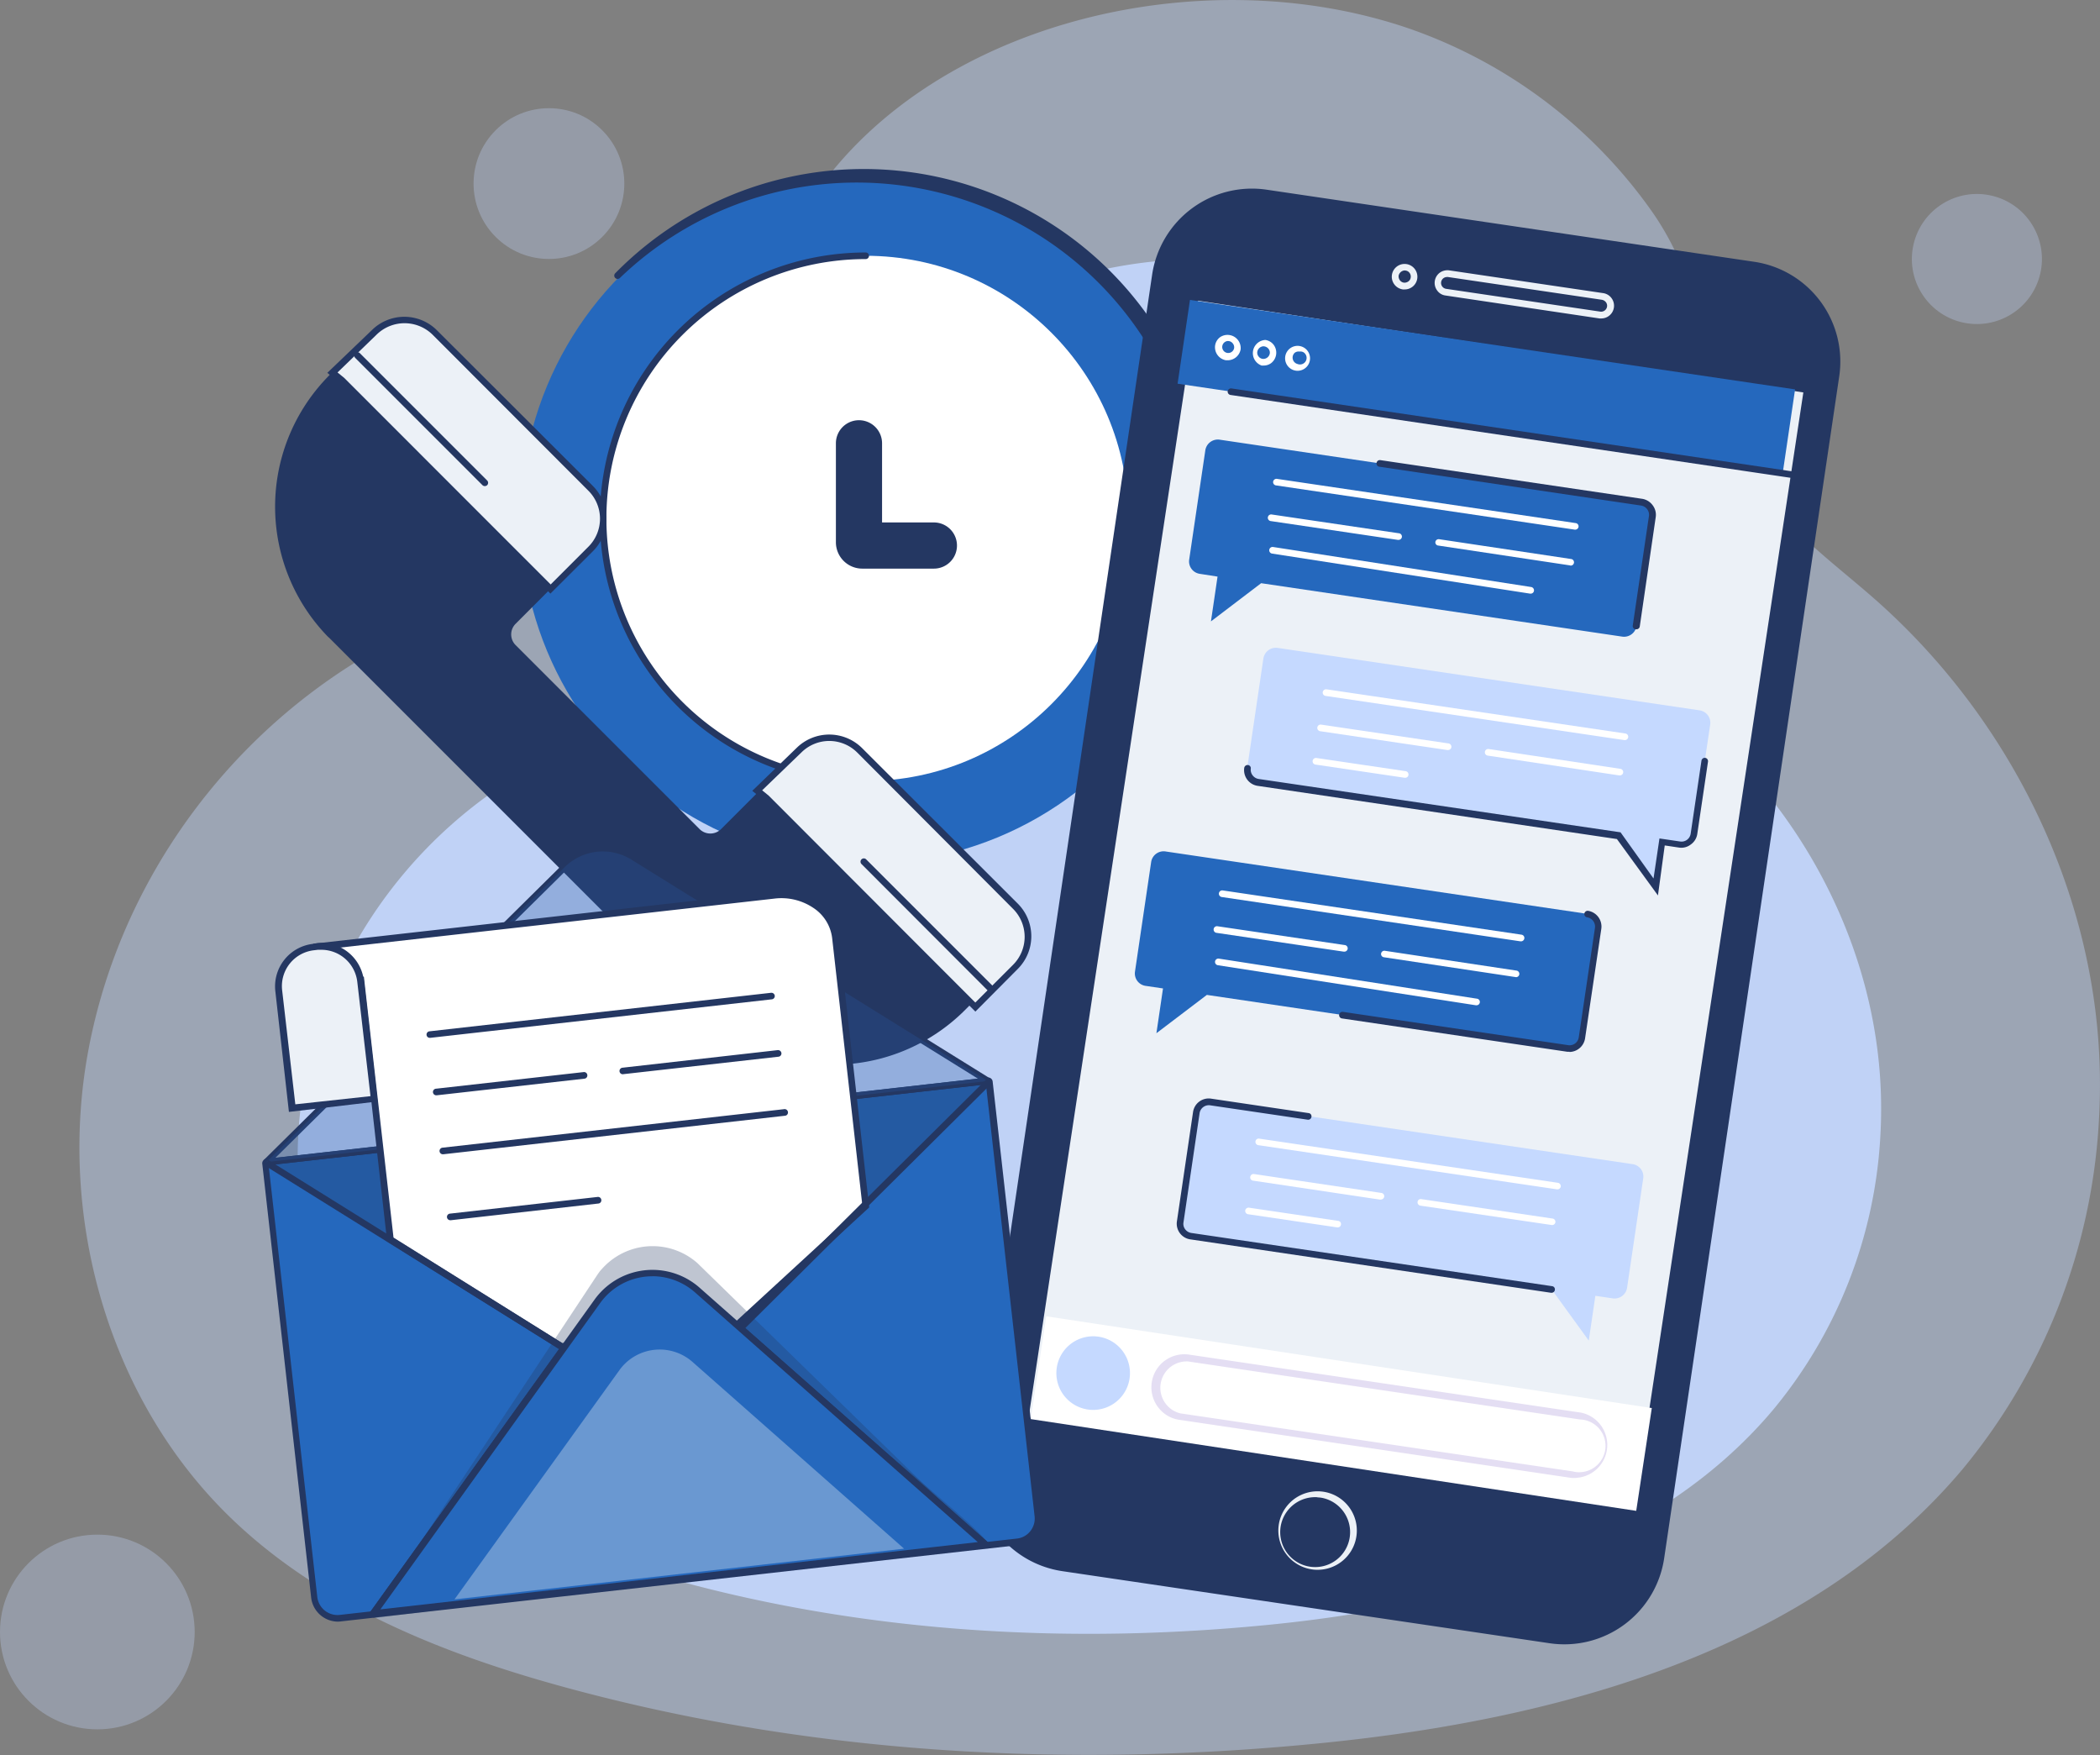 <svg id="OBJECTS" xmlns="http://www.w3.org/2000/svg" viewBox="0 0 318.43 266.1"><rect x="0" y="0" width="318.43" height="266.1" fill="#808080" stroke="none"/><defs><style>.cls-1{opacity:0.41;}.cls-2,.cls-4{fill:#c5d9ff;}.cls-3{opacity:0.88;}.cls-4{opacity:0.31;}.cls-10,.cls-11,.cls-12,.cls-14,.cls-4{isolation:isolate;}.cls-5{fill:#2568bd;}.cls-11,.cls-6{fill:#243762;}.cls-7{fill:#fff;}.cls-14,.cls-8{fill:#ecf1f7;}.cls-9{fill:none;}.cls-10{fill:#af9cda;opacity:0.33;}.cls-11,.cls-12{opacity:0.29;}.cls-12{fill:#26569e;}.cls-13{fill:#f7a9b4;}.cls-14{opacity:0.35;}</style></defs><g class="cls-1"><path class="cls-2" d="M318.27,169.82a91.24,91.24,0,0,0-.42-15.59c-2.75-24.31-15.22-47.23-33.57-63.4-6.55-5.77-14-10.94-18.26-18.55-7.18-12.83-6.64-27.57-15.54-40.23A75.29,75.29,0,0,0,213.91,4.41c-43.69-15.14-104.86,9.51-99.35,62.15a3.86,3.86,0,0,0,.07.81A19.16,19.16,0,0,1,96.72,87.72l-.87,0c-40.31.95-75,32-82.43,71.4-4.78,25.32,3,53.07,21.56,71,13.83,13.37,32.38,20.72,50.93,25.76,37.21,10.12,76.37,12.24,114.74,8.37,35.91-3.62,73.79-13.94,97-41.57A90.7,90.7,0,0,0,318.27,169.82Z" transform="translate(0 0)"/></g><g class="cls-3"><path class="cls-2" d="M285.12,172.3a71.15,71.15,0,0,0-.33-12.21c-2.15-19-11.92-37-26.3-49.67-5.13-4.52-11-8.57-14.3-14.53-5.63-10-5.2-21.6-12.18-31.52a59,59,0,0,0-28.64-21.65c-34.19-11.86-82.19,7.49-77.83,48.69V92a15,15,0,0,1-14,16q-.37,0-.75,0c-31.58.75-58.76,25.1-64.58,55.94-3.74,19.84,2.39,41.57,16.9,55.61,10.83,10.47,25.36,16.22,39.9,20.18,29.15,7.92,59.82,9.59,89.88,6.56,28.13-2.84,57.8-10.93,76-32.58A71,71,0,0,0,285.12,172.3Z" transform="translate(0 0)"/></g><circle class="cls-4" cx="299.76" cy="39.27" r="9.86" transform="translate(192.39 321.88) rotate(-76.66)"/><circle class="cls-4" cx="83.23" cy="27.84" r="11.43" transform="translate(4.7 67) rotate(-45)"/><circle class="cls-4" cx="14.76" cy="247.43" r="14.76"/><circle class="cls-5" cx="131.27" cy="78.6" r="52.33"/><path class="cls-6" d="M167.6,116.29a.51.51,0,0,1-.35-.15.49.49,0,0,1,0-.68l0,0A51.83,51.83,0,0,0,94,42.14h0a.5.5,0,0,1-.71-.71A52.83,52.83,0,1,1,168,116.14h0A.49.49,0,0,1,167.6,116.29Z" transform="translate(0 0)"/><circle class="cls-7" cx="131.27" cy="78.6" r="39.82"/><path class="cls-6" d="M131.27,118.92a40.32,40.32,0,0,1,0-80.64h0a.5.5,0,0,1,0,1,39.32,39.32,0,0,0,0,78.64h0a.52.52,0,0,1,.5.5A.5.5,0,0,1,131.27,118.92Z" transform="translate(0 0)"/><path class="cls-6" d="M141.58,86.21H130.75a4,4,0,0,1-4-4v-15a3.5,3.5,0,0,1,7,0v12h7.86a3.5,3.5,0,0,1,0,7Z" transform="translate(0 0)"/><path class="cls-6" d="M50,96.78l56.37,56.37a28.24,28.24,0,0,0,39.94,0h0l6.74-6.74a6.52,6.52,0,0,0,0-9.21l-23-23a6.52,6.52,0,0,0-9.21,0l-11.5,11.5a2.31,2.31,0,0,1-3.26,0L78.18,97.8a2.28,2.28,0,0,1,0-3.22L89.53,83.21a6.5,6.5,0,0,0,0-9.19l0,0L65.91,50.37a6.53,6.53,0,0,0-9.14-.08l-6.4,6.18a28.26,28.26,0,0,0-.71,40Z" transform="translate(0 0)"/><path class="cls-8" d="M51.79,57.64,83.46,89.31l1.09-1.08,5-5a6.5,6.5,0,0,0,0-9.19l0,0L65.93,50.39a6.53,6.53,0,0,0-9.14-.08l-6.4,6.18Z" transform="translate(0 0)"/><path class="cls-6" d="M83.46,90l-32-32-1.83-1.47L56.44,50a7,7,0,0,1,9.83.09L89.9,73.68a7,7,0,0,1,0,9.9l0,0ZM51.18,56.47l1,.81L83.5,88.61l5.72-5.72a6,6,0,0,0,0-8.49l0,0L65.6,50.75a6.06,6.06,0,0,0-8.44-.07Z" transform="translate(0 0)"/><path class="cls-8" d="M116.18,121l31.68,31.67,1.09-1.08,5-5a6.5,6.5,0,0,0,0-9.19l0,0-23.63-23.63a6.51,6.51,0,0,0-9.13-.08l-6.4,6.18Z" transform="translate(0 0)"/><path class="cls-6" d="M147.9,153.37l-32-32-1.83-1.47,6.8-6.58a7.06,7.06,0,0,1,9.84.09L154.33,137a7,7,0,0,1,0,9.9l0,0Zm-32.33-33.55,1,.82L147.89,152l5.72-5.72a6,6,0,0,0,0-8.49l0,0L130,114.11a6,6,0,0,0-8.43-.08Z" transform="translate(0 0)"/><line class="cls-9" x1="54.21" y1="53.9" x2="73.51" y2="73.2"/><path class="cls-6" d="M73.51,73.7a.52.52,0,0,1-.35-.14l-19.3-19.3a.5.5,0,0,1,.71-.71l19.3,19.3a.51.51,0,0,1,0,.71A.54.54,0,0,1,73.51,73.7Z" transform="translate(0 0)"/><line class="cls-9" x1="130.98" y1="130.67" x2="150.28" y2="149.98"/><path class="cls-6" d="M150.29,150.48a.49.49,0,0,1-.36-.15L130.63,131a.5.5,0,0,1,.71-.71l19.3,19.3a.5.5,0,0,1,0,.71h0A.51.51,0,0,1,150.29,150.48Z" transform="translate(0 0)"/><path class="cls-6" d="M235,249.14l-73.9-10.93a15.3,15.3,0,0,1-12.9-17.37l26.5-179.18a15.3,15.3,0,0,1,17.37-12.9L266,39.69a15.29,15.29,0,0,1,12.89,17.36h0L252.35,236.21A15.3,15.3,0,0,1,235,249.14Z" transform="translate(0 0)"/><rect class="cls-8" x="128.28" y="90.49" width="171.05" height="92.75" transform="matrix(0.15, -0.99, 0.99, 0.15, 47.14, 328.35)"/><rect class="cls-5" x="218.96" y="12.23" width="12.84" height="92.75" transform="translate(134.44 272.99) rotate(-81.59)"/><path class="cls-8" d="M199.76,238a5.22,5.22,0,0,1-.88-.07,5.95,5.95,0,1,1,.88.07Zm0-11a5.3,5.3,0,1,0,.74.1,4.78,4.78,0,0,0-.75-.08Z" transform="translate(0 0)"/><path class="cls-8" d="M213,43.88h-.28a1.94,1.94,0,1,1,2.18-1.63h0A1.92,1.92,0,0,1,213,43.88ZM213,41a1,1,0,0,0-.92.79,1,1,0,0,0,.18.69.91.91,0,0,0,.6.37,1,1,0,0,0,.69-.18.86.86,0,0,0,.36-.6h0a.9.9,0,0,0-.17-.69.86.86,0,0,0-.6-.36Z" transform="translate(0 0)"/><path class="cls-8" d="M242.82,48.28h-.28L219.18,44.8a1.84,1.84,0,0,1-1.26-.76,1.93,1.93,0,0,1,.39-2.69,2,2,0,0,1,1.43-.36l23.41,3.46a1.93,1.93,0,0,1-.33,3.83ZM219.41,42a.9.9,0,0,0-.13,1.79l23.4,3.46a.91.91,0,0,0,1-.75v0a.87.87,0,0,0-.17-.68,1,1,0,0,0-.61-.37l-23.4-3.46Z" transform="translate(0 0)"/><path class="cls-2" d="M247.57,176.5l-64-9.47a1.91,1.91,0,0,0-2.16,1.61l-2.47,16.57a1.92,1.92,0,0,0,1.61,2.17h0l54.72,8.09,5.64,7.78,1-6.79,2.64.39a1.92,1.92,0,0,0,2.17-1.61l2.45-16.6A1.9,1.9,0,0,0,247.57,176.5Z" transform="translate(0 0)"/><path class="cls-6" d="M235.27,196h-.09l-54.72-8.1a2.4,2.4,0,0,1-2-2.73l2.45-16.6a2.4,2.4,0,0,1,2.74-2l14.79,2.19a.49.49,0,0,1,.42.57.5.5,0,0,1-.57.43l-14.79-2.18a1.42,1.42,0,0,0-1.6,1.18l-2.45,16.61a1.34,1.34,0,0,0,.26,1,1.42,1.42,0,0,0,.92.56L235.35,195a.48.48,0,0,1,.42.55v0A.49.49,0,0,1,235.27,196Z" transform="translate(0 0)"/><path class="cls-2" d="M257.74,107.7l-64-9.47a1.92,1.92,0,0,0-2.17,1.61l-2.45,16.6a1.9,1.9,0,0,0,1.59,2.17h0l54.72,8.09,5.63,7.78,1-6.79,2.64.39a1.91,1.91,0,0,0,2.16-1.61l2.46-16.61A1.9,1.9,0,0,0,257.74,107.7Z" transform="translate(0 0)"/><path class="cls-6" d="M251.4,135.76l-6.22-8.55-54.51-8.07a2.41,2.41,0,0,1-2-2.73.51.51,0,0,1,.57-.42.48.48,0,0,1,.42.55v0a1.38,1.38,0,0,0,.27,1,1.42,1.42,0,0,0,.92.56l54.88,8.09,5,7,.9-6.07,3.13.46a1.4,1.4,0,0,0,1.6-1.17h0L258,115.32a.51.51,0,0,1,.57-.42.51.51,0,0,1,.42.57h0l-1.63,11a2.37,2.37,0,0,1-1,1.58,2.32,2.32,0,0,1-1.78.45l-2.15-.32Z" transform="translate(0 0)"/><path class="cls-5" d="M176.73,129.09l64,9.47a1.91,1.91,0,0,1,1.61,2.16l-2.46,16.61a1.91,1.91,0,0,1-2.16,1.61L183,150.84l-7.65,5.81,1-6.79-2.64-.39a1.9,1.9,0,0,1-1.61-2.15v0l2.45-16.6A1.91,1.91,0,0,1,176.73,129.09Z" transform="translate(0 0)"/><path class="cls-6" d="M238,159.46h-.35l-34.16-5.05a.5.5,0,0,1,.14-1l34.16,5.05a1.4,1.4,0,0,0,1.6-1.17h0l2.46-16.61a1.42,1.42,0,0,0-1.19-1.6.5.5,0,0,1-.42-.56.51.51,0,0,1,.57-.43,2.42,2.42,0,0,1,2,2.74l-2.46,16.6a2.43,2.43,0,0,1-2.38,2.06Z" transform="translate(0 0)"/><rect class="cls-7" x="194.58" y="167.3" width="15.74" height="92.75" transform="matrix(0.15, -0.99, 0.99, 0.15, -38.53, 382.69)"/><path class="cls-2" d="M171.28,209a5.58,5.58,0,1,1-4.7-6.34,5.58,5.58,0,0,1,4.7,6.34Z" transform="translate(0 0)"/><path class="cls-10" d="M239,224.07a4.48,4.48,0,0,1-.73,0l-59.46-8.81a4.9,4.9,0,0,1-3.27-2,5,5,0,0,1,4.72-7.89l59.46,8.8a5,5,0,0,1-.72,9.89Zm-.59-1a4,4,0,1,0,1.17-7.86l-59.46-8.8a4,4,0,0,0-1.17,7.87Z" transform="translate(0 0)"/><path class="cls-7" d="M186.18,54.62h-.28a2,2,0,0,1-1.65-2.23,1.92,1.92,0,0,1,.77-1.28,2,2,0,0,1,2.77.55,2,2,0,0,1,.33,1.31h0A2,2,0,0,1,186.18,54.62Zm0-2.92a.91.91,0,1,0,.95,1.1h0a.91.91,0,0,0-.18-.71.92.92,0,0,0-.63-.38Z" transform="translate(0 0)"/><path class="cls-7" d="M191.59,55.42h-.29a2,2,0,0,1,.57-3.88,1.93,1.93,0,0,1,1.29.78,2,2,0,0,1-.41,2.73A1.87,1.87,0,0,1,191.59,55.42Zm0-2.92a1,1,0,0,0-.94.82.91.91,0,0,0,.18.71.92.92,0,0,0,.63.38,1,1,0,0,0,1.08-.8h0a.91.91,0,0,0-.18-.71,1,1,0,0,0-.62-.38Z" transform="translate(0 0)"/><path class="cls-7" d="M196.9,56.21h-.29a1.89,1.89,0,1,1,.29,0Zm0-2.92a1,1,0,0,0-.57.19,1,1,0,0,0-.07,1.41,1,1,0,0,0,.5.3,1,1,0,0,0,.86-1.8,1,1,0,0,0-.58-.09Z" transform="translate(0 0)"/><path class="cls-6" d="M271.58,72.44h-.07L186.58,59.88a.51.51,0,0,1-.42-.57.51.51,0,0,1,.57-.42h0l84.92,12.56a.5.5,0,0,1-.07,1Z" transform="translate(0 0)"/><path class="cls-7" d="M236.18,180.32h-.08l-45.31-6.7a.51.51,0,0,1-.42-.57.49.49,0,0,1,.55-.42h0l45.32,6.7a.51.51,0,0,1,.42.57h0A.5.5,0,0,1,236.18,180.32Z" transform="translate(0 0)"/><path class="cls-7" d="M209.35,181.88h-.07L190,179a.49.49,0,0,1-.42-.57.5.5,0,0,1,.57-.43l19.28,2.86a.5.5,0,0,1-.07,1Z" transform="translate(0 0)"/><path class="cls-7" d="M202.85,186.09h-.07l-13.54-2a.51.51,0,0,1-.42-.57h0a.51.51,0,0,1,.57-.42l13.53,2a.48.48,0,0,1,.42.53v0A.5.5,0,0,1,202.85,186.09Z" transform="translate(0 0)"/><path class="cls-7" d="M235.38,185.73h-.08l-19.93-2.94a.51.51,0,0,1-.42-.57.48.48,0,0,1,.55-.42h0l19.93,2.95a.5.5,0,0,1,.42.56A.5.5,0,0,1,235.38,185.73Z" transform="translate(0 0)"/><path class="cls-7" d="M230.64,142.72h-.07L185.26,136a.5.5,0,1,1,.14-1l45.32,6.71a.5.5,0,0,1,.42.56A.51.51,0,0,1,230.64,142.72Z" transform="translate(0 0)"/><path class="cls-7" d="M203.82,144.28h-.08l-19.28-2.85a.5.5,0,1,1,.14-1l19.29,2.85a.5.5,0,1,1-.07,1Z" transform="translate(0 0)"/><path class="cls-7" d="M223.86,152.41h-.08l-39.11-6.07a.5.5,0,0,1,.15-1l39.11,6.07a.5.5,0,0,1-.07,1Z" transform="translate(0 0)"/><path class="cls-7" d="M229.84,148.13h-.07l-19.93-3a.49.49,0,0,1-.42-.55h0a.5.5,0,0,1,.56-.43l19.94,3a.5.5,0,0,1-.08,1Z" transform="translate(0 0)"/><path class="cls-5" d="M185,66.67l64,9.47a1.92,1.92,0,0,1,1.61,2.17h0l-2.46,16.6a1.91,1.91,0,0,1-2.16,1.61l-54.76-8.1-7.61,5.79,1-6.79L181.93,87a1.9,1.9,0,0,1-1.61-2.15v0l2.45-16.6A1.92,1.92,0,0,1,185,66.67Z" transform="translate(0 0)"/><path class="cls-6" d="M248.1,95.41H248a.5.5,0,0,1-.42-.56l2.46-16.64a1.38,1.38,0,0,0-.27-1,1.42,1.42,0,0,0-.92-.56l-39.7-5.89a.49.49,0,0,1-.42-.57.5.5,0,0,1,.57-.43l39.74,5.87a2.45,2.45,0,0,1,1.58,1,2.38,2.38,0,0,1,.44,1.79L248.64,95A.51.51,0,0,1,248.1,95.41Z" transform="translate(0 0)"/><path class="cls-7" d="M238.86,80.3h-.07l-45.32-6.71a.5.5,0,0,1-.42-.56.51.51,0,0,1,.57-.43l45.32,6.71a.5.5,0,0,1,.42.56A.51.51,0,0,1,238.86,80.3Z" transform="translate(0 0)"/><path class="cls-7" d="M212,81.86H212L192.68,79a.5.5,0,0,1,.14-1l19.29,2.85a.5.5,0,1,1-.07,1Z" transform="translate(0 0)"/><path class="cls-7" d="M232.08,90H232l-39.11-6.07a.5.5,0,1,1,.15-1L232.18,89a.51.51,0,0,1,.42.57A.49.49,0,0,1,232.08,90Z" transform="translate(0 0)"/><path class="cls-7" d="M238.06,85.71H238l-19.93-3a.48.48,0,0,1-.42-.53v0a.5.5,0,0,1,.56-.43l20,3a.5.5,0,1,1-.08,1Z" transform="translate(0 0)"/><path class="cls-7" d="M246.39,112.21h-.07L201,105.51a.51.51,0,0,1-.43-.57.51.51,0,0,1,.58-.43l45.32,6.7a.5.5,0,0,1,.42.56A.51.51,0,0,1,246.39,112.21Z" transform="translate(0 0)"/><path class="cls-7" d="M219.57,113.72h-.08l-19.31-2.86a.5.5,0,0,1,.14-1l19.29,2.85a.51.51,0,0,1,.47.54.5.5,0,0,1-.54.46Z" transform="translate(0 0)"/><path class="cls-7" d="M213.07,117.92H213l-13.53-2a.5.5,0,0,1,.14-1l13.54,2a.51.51,0,0,1,.42.57h0A.49.49,0,0,1,213.07,117.92Z" transform="translate(0 0)"/><path class="cls-7" d="M245.59,117.56h-.07l-19.93-3a.5.5,0,0,1,.14-1l19.94,3a.5.5,0,1,1-.08,1Z" transform="translate(0 0)"/><path class="cls-5" d="M154.25,233.77,51.6,245.33a3.58,3.58,0,0,1-4-3.11v-.05L40.18,176.4a.2.2,0,0,1,.17-.21l109.4-12.32a.18.18,0,0,1,.2.16h0l7.42,65.78A3.57,3.57,0,0,1,154.25,233.77Z" transform="translate(0 0)"/><path class="cls-6" d="M51.18,245.86a4.11,4.11,0,0,1-4-3.65l-7.41-65.76a.68.68,0,0,1,.59-.76h0l109.4-12.33a.69.69,0,0,1,.76.61l7.41,65.79a4,4,0,0,1-.86,3,4.07,4.07,0,0,1-2.72,1.51L51.65,245.83A3.71,3.71,0,0,1,51.18,245.86Zm-10.45-69.2,7.38,65.45a3.09,3.09,0,0,0,3.41,2.73h0l102.65-11.57.06.5-.06-.5a3,3,0,0,0,2.06-1.13,3.07,3.07,0,0,0,.65-2.26l-7.38-65.48Z" transform="translate(0 0)"/><path class="cls-11" d="M149.44,233.77,56.62,245.33c-2,.23,28.76-39.2,28.54-41.17l-45-27.76a.2.2,0,0,1,.17-.21l109.4-12.32a.18.18,0,0,1,.2.16h0l-37.42,37C112.78,203,151.4,233.55,149.44,233.77Z" transform="translate(0 0)"/><path class="cls-6" d="M40.25,176.71l-.08-.73-.14-.14.11-.11h0l45.12-44.62A8.71,8.71,0,0,1,96,129.88l53.77,33.4a.63.63,0,0,1,.28.65.62.62,0,0,1-.53.48ZM91.4,129.57A7.66,7.66,0,0,0,86,131.81L41.76,175.54l106.53-12-52.83-32.8A7.67,7.67,0,0,0,91.4,129.57Z" transform="translate(0 0)"/><path class="cls-12" d="M40.38,176.21l45.24-44.74a8.22,8.22,0,0,1,10.11-1.15l53.77,33.4a.11.11,0,0,1,.07.14.12.12,0,0,1-.07.07L40.18,176.21" transform="translate(0 0)"/><path class="cls-13" d="M90.62,197.26l-34,47.32,92.82-10.46-43.68-38.56a10.27,10.27,0,0,0-14.51.91C91,196.72,90.82,197,90.62,197.26Z" transform="translate(0 0)"/><path class="cls-6" d="M55.55,245.21,90.18,197l.41.29-.41-.29a10.8,10.8,0,0,1,15.06-2.44,9.37,9.37,0,0,1,.85.68l44.53,39.31ZM99,193.5A9.73,9.73,0,0,0,91,197.57L57.68,244l90.58-10.2-42.83-37.82A9.82,9.82,0,0,0,99,193.49Z" transform="translate(0 0)"/><path class="cls-7" d="M45.9,143.78l71.5-8c4.69-.53,8.86,2.34,9.32,6.41L131.31,183l-19.88,18.24-26.25,3-26-16.28-4.46-39.52Z" transform="translate(0 0)"/><path class="cls-6" d="M85,204.68l-26.3-16.47-4.45-39.49-6.81-5.63,69.87-7.88a9.64,9.64,0,0,1,6.58,1.57,7.4,7.4,0,0,1,3.29,5.28l4.62,41-20.19,18.56ZM59.67,187.63l25.6,16,25.91-2.91,19.58-18-4.58-40.51a6.39,6.39,0,0,0-2.86-4.57,8.67,8.67,0,0,0-5.9-1.4l-69.88,7.88,7.64,4Z" transform="translate(0 0)"/><path class="cls-11" d="M90.62,193.21l-34,51.4,92.82-10.46-43.68-42.64a10.27,10.27,0,0,0-14.5.89C91,192.66,90.82,192.93,90.62,193.21Z" transform="translate(0 0)"/><path class="cls-5" d="M90.62,197.26l-34,47.32,92.82-10.46-43.68-38.56a10.27,10.27,0,0,0-14.51.91C91,196.72,90.82,197,90.62,197.26Z" transform="translate(0 0)"/><path class="cls-6" d="M55.55,245.21,90.18,197l.41.29-.41-.29a10.8,10.8,0,0,1,15.06-2.44,9.37,9.37,0,0,1,.85.68l44.53,39.31ZM99,193.5A9.73,9.73,0,0,0,91,197.57L57.68,244l90.58-10.2-42.83-37.82A9.82,9.82,0,0,0,99,193.49Z" transform="translate(0 0)"/><path class="cls-14" d="M93.92,207.74l-25,34.74,68.17-7.68L105,206.48a7.53,7.53,0,0,0-10.64.7A6.12,6.12,0,0,0,93.92,207.74Z" transform="translate(0 0)"/><line class="cls-9" x1="40.42" y1="176.28" x2="85.16" y2="204.16"/><rect class="cls-6" x="62.29" y="163.88" width="1" height="52.71" transform="translate(-131.87 142.91) rotate(-58.07)"/><line class="cls-9" x1="149.97" y1="163.94" x2="112.56" y2="201.07"/><rect class="cls-6" x="104.91" y="182.02" width="52.71" height="1" transform="translate(-90.48 145.5) rotate(-44.8)"/><path class="cls-8" d="M56.73,166.62,44.25,168l-2-17.8a6,6,0,0,1,5.28-6.63l.57-.07a6,6,0,0,1,6.63,5.29Z" transform="translate(0 0)"/><path class="cls-6" d="M43.81,168.58l-2.06-18.3a6.49,6.49,0,0,1,5.72-7.18h0L48,143a6.48,6.48,0,0,1,7.18,5.7v0l2.07,18.3Zm5-24.58h-.62l-.57.07a5.47,5.47,0,0,0-4.84,6.05v0l2,17.31,11.4-1.24-2-17.3A5.49,5.49,0,0,0,48.78,144Z" transform="translate(0 0)"/><path class="cls-6" d="M65.18,157.35a.49.49,0,0,1-.5-.44.5.5,0,0,1,.44-.55l51.8-5.84a.51.51,0,0,1,.56.44.5.5,0,0,1-.44.55l-51.81,5.84Z" transform="translate(0 0)"/><path class="cls-6" d="M67.18,175a.5.5,0,0,1-.06-1l51.81-5.84a.5.5,0,0,1,.55.45.49.49,0,0,1-.44.55L67.24,175Z" transform="translate(0 0)"/><path class="cls-6" d="M66.18,166.06a.5.5,0,0,1-.06-1l22.39-2.52a.5.5,0,0,1,.55.45.49.49,0,0,1-.44.55l-22.39,2.52Z" transform="translate(0 0)"/><path class="cls-6" d="M94.43,162.87a.5.5,0,0,1-.49-.44.5.5,0,0,1,.44-.55l23.56-2.67a.52.52,0,0,1,.55.45.5.5,0,0,1-.44.55l-23.56,2.65Z" transform="translate(0 0)"/><path class="cls-6" d="M68.31,185a.5.5,0,0,1-.07-1h0l22.39-2.53a.5.5,0,0,1,.55.45.49.49,0,0,1-.44.55L68.37,185Z" transform="translate(0 0)"/></svg>